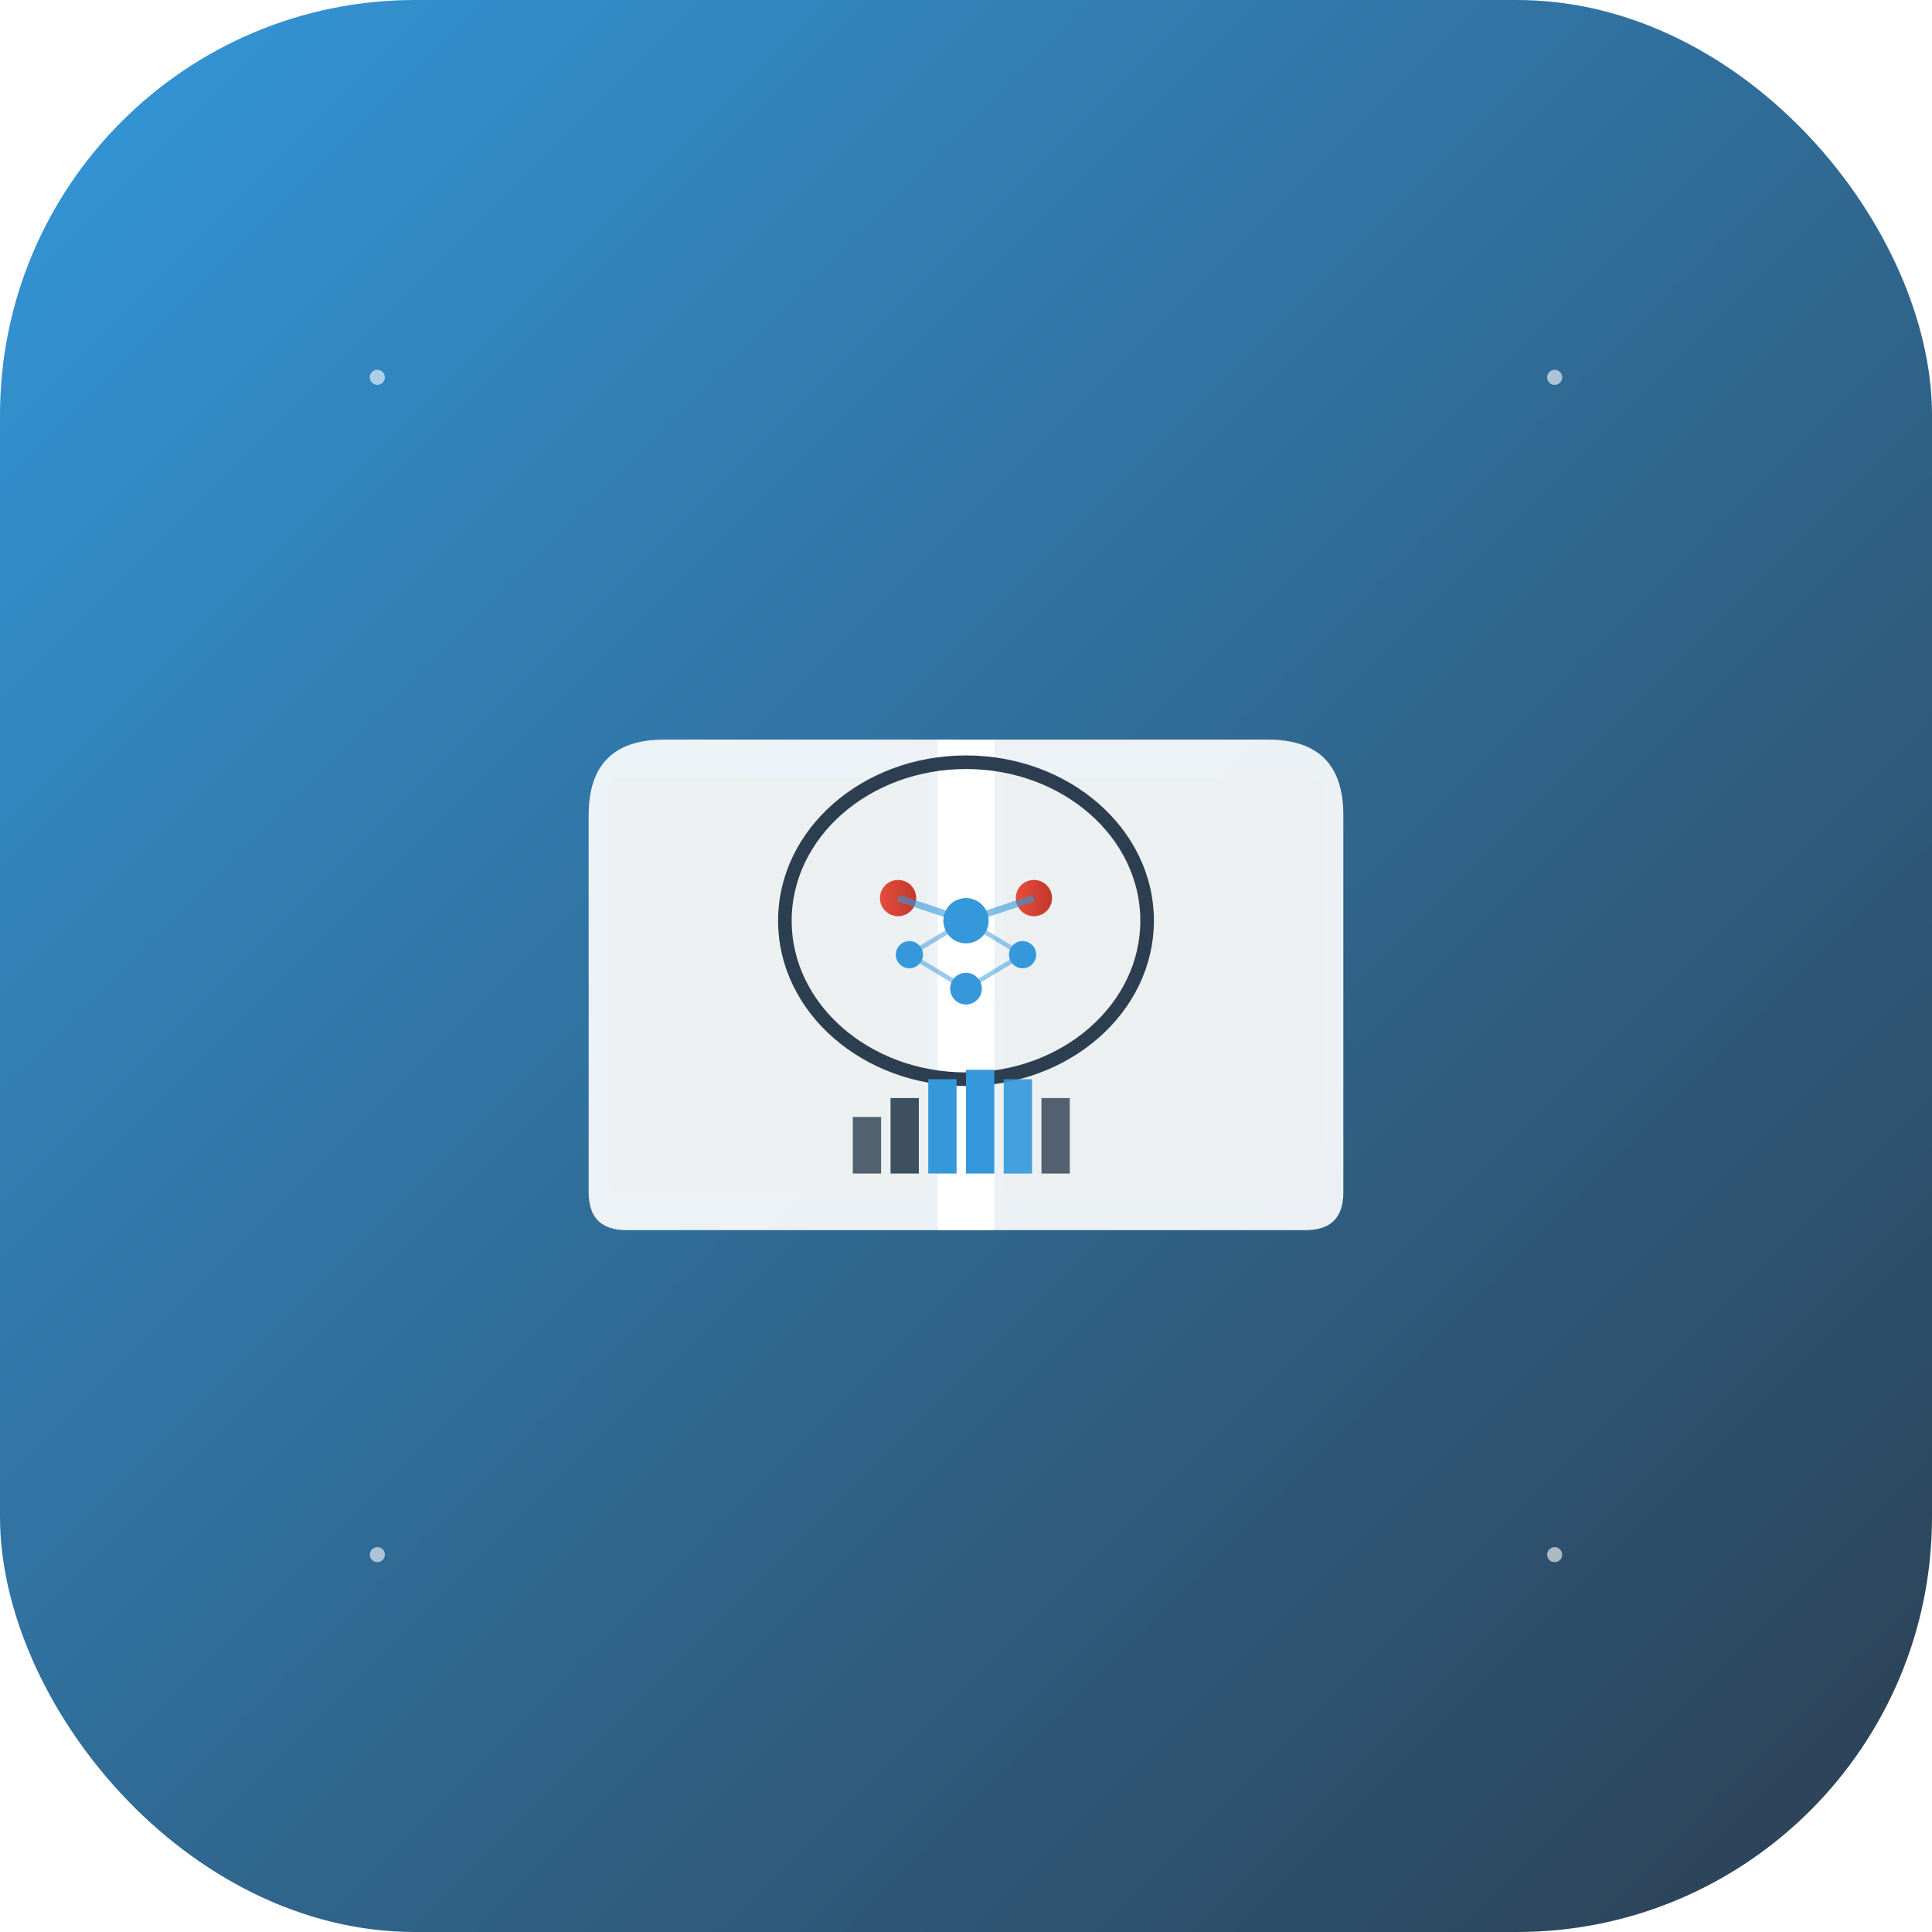 <svg width="1024" height="1024" viewBox="0 0 1024 1024" xmlns="http://www.w3.org/2000/svg">
  <!-- Background with brand colors gradient -->
  <defs>
    <linearGradient id="bgGradient" x1="0%" y1="0%" x2="100%" y2="100%">
      <stop offset="0%" style="stop-color:#3498db;stop-opacity:1" />
      <stop offset="100%" style="stop-color:#2c3e50;stop-opacity:1" />
    </linearGradient>
    <linearGradient id="accentGradient" x1="0%" y1="0%" x2="100%" y2="0%">
      <stop offset="0%" style="stop-color:#e74c3c;stop-opacity:1" />
      <stop offset="100%" style="stop-color:#c0392b;stop-opacity:1" />
    </linearGradient>
    <filter id="shadow">
      <feDropShadow dx="0" dy="4" stdDeviation="8" flood-opacity="0.2"/>
    </filter>
  </defs>
  
  <!-- Rounded square background -->
  <rect width="1024" height="1024" rx="220" fill="url(#bgGradient)"/>
  
  <!-- Central design: Combination of book (education) and AI brain -->
  
  <!-- Open book base -->
  <g transform="translate(512, 512)">
    <!-- Book pages -->
    <path d="M -200 -80 Q -200 -120, -160 -120 L 0 -120 L 160 -120 Q 200 -120, 200 -80 L 200 120 Q 200 140, 180 140 L 0 140 L -180 140 Q -200 140, -200 120 Z" 
          fill="#ffffff" opacity="0.95" filter="url(#shadow)"/>
    
    <!-- Book spine -->
    <rect x="-15" y="-120" width="30" height="260" fill="#ffffff" opacity="1"/>
    
    <!-- Left page -->
    <path d="M -180 -100 L -20 -100 L -20 120 L -180 120 Q -190 120, -190 110 L -190 -90 Q -190 -100, -180 -100 Z" 
          fill="#ecf0f1" opacity="0.9"/>
    
    <!-- Right page -->
    <path d="M 20 -100 L 180 -100 Q 190 -100, 190 -90 L 190 110 Q 190 120, 180 120 L 20 120 Z" 
          fill="#ecf0f1" opacity="0.9"/>
    
    <!-- AI Brain symbol on book -->
    <g transform="scale(1.2)">
      <!-- Brain outline -->
      <ellipse cx="0" cy="-20" rx="80" ry="70" fill="none" stroke="#2c3e50" stroke-width="6"/>
      
      <!-- Neural network nodes -->
      <circle cx="-30" cy="-30" r="8" fill="url(#accentGradient)"/>
      <circle cx="30" cy="-30" r="8" fill="url(#accentGradient)"/>
      <circle cx="0" cy="-20" r="10" fill="#3498db"/>
      <circle cx="-25" cy="-5" r="6" fill="#3498db"/>
      <circle cx="25" cy="-5" r="6" fill="#3498db"/>
      <circle cx="0" cy="10" r="7" fill="#3498db"/>
      
      <!-- Connections -->
      <line x1="-30" y1="-30" x2="0" y2="-20" stroke="#3498db" stroke-width="3" opacity="0.6"/>
      <line x1="30" y1="-30" x2="0" y2="-20" stroke="#3498db" stroke-width="3" opacity="0.6"/>
      <line x1="0" y1="-20" x2="-25" y2="-5" stroke="#3498db" stroke-width="2" opacity="0.5"/>
      <line x1="0" y1="-20" x2="25" y2="-5" stroke="#3498db" stroke-width="2" opacity="0.5"/>
      <line x1="-25" y1="-5" x2="0" y2="10" stroke="#3498db" stroke-width="2" opacity="0.5"/>
      <line x1="25" y1="-5" x2="0" y2="10" stroke="#3498db" stroke-width="2" opacity="0.5"/>
    </g>
    
    <!-- IELTS bands indicator (subtle) -->
    <g transform="translate(0, 80)">
      <rect x="-60" y="0" width="15" height="30" fill="#2c3e50" opacity="0.8"/>
      <rect x="-40" y="-10" width="15" height="40" fill="#2c3e50" opacity="0.9"/>
      <rect x="-20" y="-20" width="15" height="50" fill="#3498db" opacity="1"/>
      <rect x="0" y="-25" width="15" height="55" fill="#3498db" opacity="1"/>
      <rect x="20" y="-20" width="15" height="50" fill="#3498db" opacity="0.9"/>
      <rect x="40" y="-10" width="15" height="40" fill="#2c3e50" opacity="0.8"/>
    </g>
  </g>
  
  <!-- Decorative elements -->
  <circle cx="200" cy="200" r="4" fill="#ffffff" opacity="0.6"/>
  <circle cx="824" cy="200" r="4" fill="#ffffff" opacity="0.6"/>
  <circle cx="200" cy="824" r="4" fill="#ffffff" opacity="0.6"/>
  <circle cx="824" cy="824" r="4" fill="#ffffff" opacity="0.6"/>
</svg>